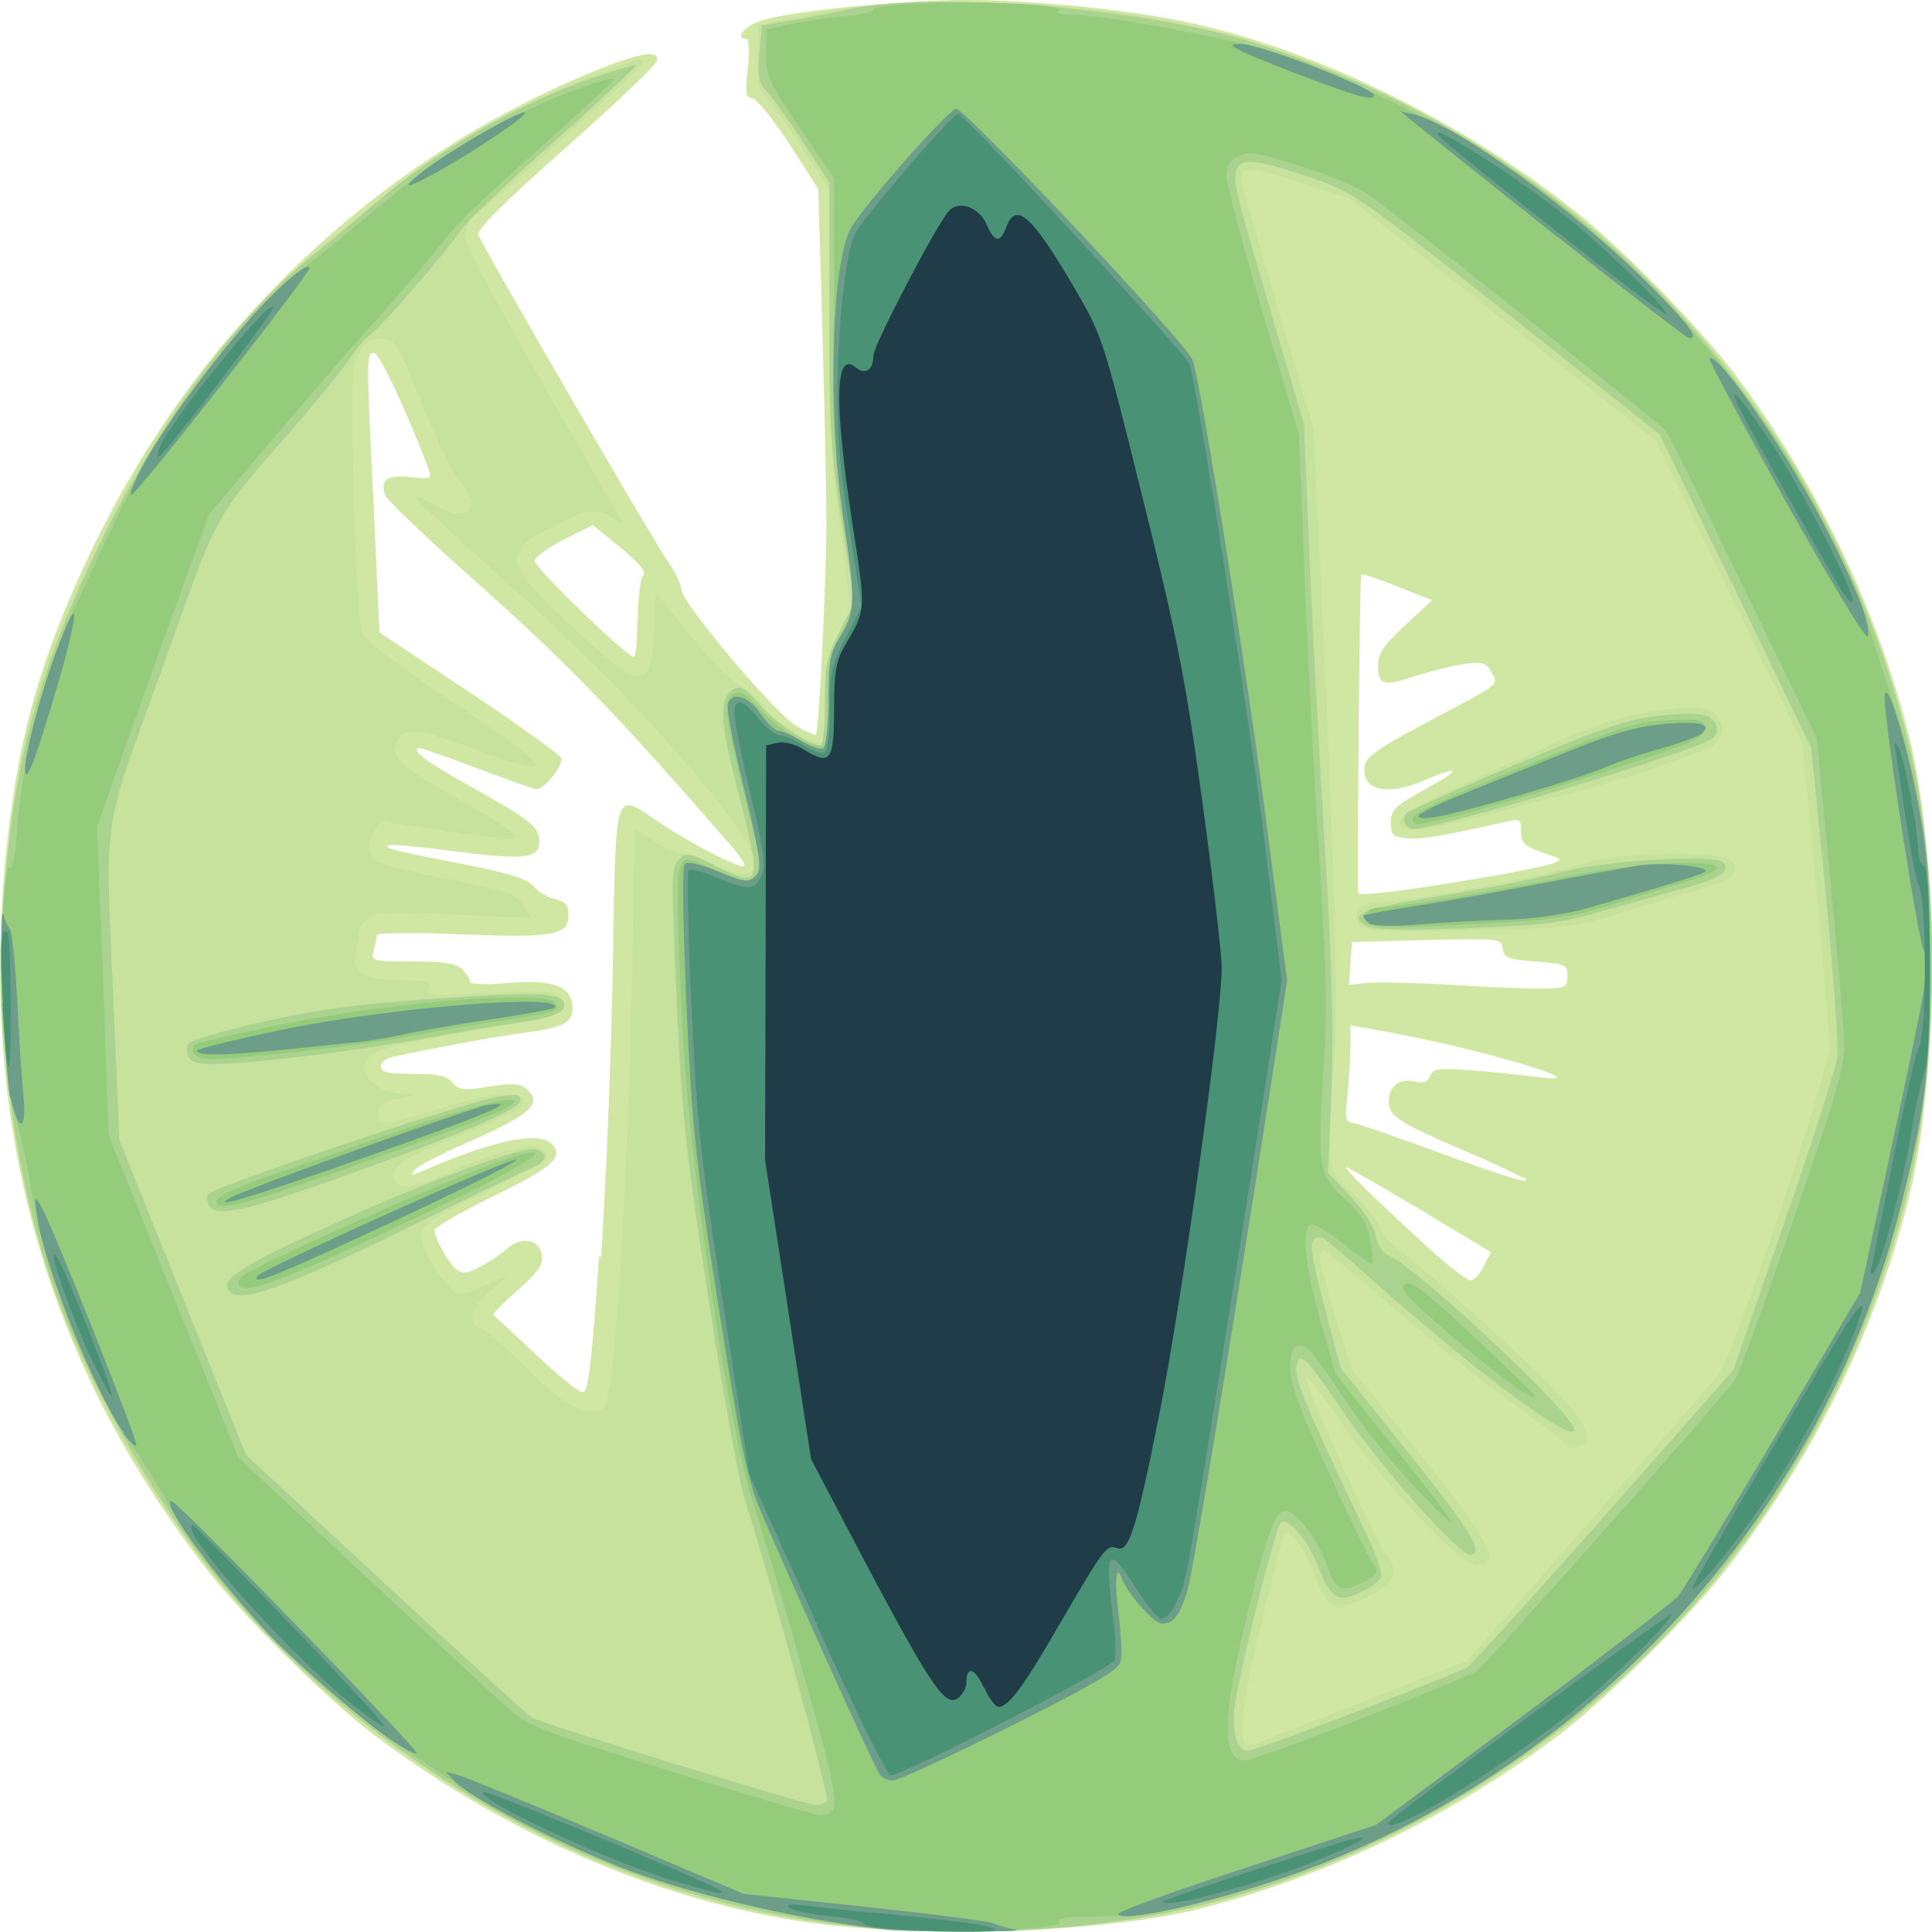 <?xml version="1.0" encoding="UTF-8" standalone="no"?>
<!-- Created with Inkscape (http://www.inkscape.org/) -->

<svg
   xmlns:dc="http://purl.org/dc/elements/1.1/"
   xmlns:cc="http://creativecommons.org/ns#"
   xmlns:rdf="http://www.w3.org/1999/02/22-rdf-syntax-ns#"
   xmlns:svg="http://www.w3.org/2000/svg"
   xmlns="http://www.w3.org/2000/svg"
   xmlns:sodipodi="http://sodipodi.sourceforge.net/DTD/sodipodi-0.dtd"
   xmlns:inkscape="http://www.inkscape.org/namespaces/inkscape"
   version="1.1"
   id="svg329"
   width="113.386"
   height="113.386"
   viewBox="0 0 113.386 113.386"
   sodipodi:docname="4_1.svg"
   inkscape:version="0.92.4 (5da689c313, 2019-01-14)">
  <defs
     id="defs333" />
  <sodipodi:namedview
     pagecolor="#ffffff"
     bordercolor="#666666"
     borderopacity="1"
     objecttolerance="10"
     gridtolerance="10"
     guidetolerance="10"
     inkscape:pageopacity="0"
     inkscape:pageshadow="2"
     inkscape:window-width="1366"
     inkscape:window-height="715"
     id="namedview331"
     showgrid="false"
     showguides="false"
     inkscape:zoom="1.9496253"
     inkscape:cx="1.8922089"
     inkscape:cy="1.8902924"
     inkscape:window-x="-8"
     inkscape:window-y="-8"
     inkscape:window-maximized="1"
     inkscape:current-layer="svg329" />
  <g
     id="g339"
     transform="matrix(29.978,0,0,29.984,0.025,-0.003)">
    <path
       style="fill:#d0e7a4;stroke-width:0.01"
       d="M 1.623,3.768 C 1.322,3.735 0.997,3.598 0.725,3.391 0.638,3.324 0.476,3.164 0.408,3.077 0.083,2.661 -0.047,2.187 0.014,1.641 0.038,1.431 0.081,1.281 0.178,1.078 0.385,0.645 0.742,0.307 1.176,0.134 c 0.079,-0.031 0.11,-0.036 0.11,-0.016 0,0.007 -0.08,0.084 -0.178,0.17 -0.123,0.109 -0.176,0.162 -0.172,0.172 0.01,0.027 0.343,0.6 0.37,0.638 0.015,0.021 0.027,0.046 0.027,0.056 0,0.025 0.187,0.247 0.227,0.268 0.018,0.01 0.034,0.017 0.036,0.017 0.006,0 0.02,-0.282 0.021,-0.408 5.76e-5,-0.069 -0.004,-0.246 -0.008,-0.394 L 1.601,0.37 1.544,0.281 C 1.512,0.232 1.479,0.192 1.471,0.192 c -0.012,0 -0.013,-0.01 -0.008,-0.058 0.004,-0.035 0.002,-0.058 -0.003,-0.058 -0.021,0 -0.007,-0.021 0.022,-0.033 C 1.527,0.024 1.758,-1.2909931e-5 1.893,8.7125641e-5 2.019,1.7996184e-4 2.211,0.019 2.325,0.044 c 0.249,0.052 0.545,0.198 0.766,0.376 0.085,0.068 0.236,0.223 0.299,0.305 0.159,0.209 0.281,0.459 0.345,0.709 0.061,0.24 0.061,0.676 0,0.916 C 3.669,2.61 3.546,2.858 3.375,3.077 3.307,3.164 3.145,3.324 3.058,3.391 2.847,3.552 2.602,3.671 2.349,3.736 2.179,3.779 1.855,3.794 1.623,3.768 Z M 1.176,2.46 c 0.01,-0.147 0.02,-0.405 0.023,-0.574 0.006,-0.351 0.002,-0.336 0.088,-0.278 0.064,0.043 0.163,0.094 0.169,0.087 0.003,-0.003 -0.009,-0.021 -0.027,-0.041 C 1.205,1.396 1.113,1.302 0.947,1.153 0.843,1.062 0.756,0.978 0.753,0.969 c -0.01,-0.03 0.004,-0.04 0.05,-0.035 0.036,0.004 0.042,0.003 0.037,-0.011 -0.038,-0.103 -0.098,-0.232 -0.108,-0.232 -0.016,0 -0.016,0.004 -0.001,0.305 l 0.011,0.242 0.175,0.116 c 0.096,0.064 0.178,0.123 0.181,0.13 0.005,0.013 -0.033,0.061 -0.049,0.061 -0.004,-1.92e-5 -0.057,-0.019 -0.118,-0.042 -0.061,-0.023 -0.112,-0.041 -0.114,-0.039 -0.009,0.008 0.016,0.026 0.106,0.077 0.118,0.066 0.132,0.078 0.132,0.107 0,0.033 -0.03,0.036 -0.169,0.018 -0.067,-0.009 -0.124,-0.014 -0.127,-0.011 -0.006,0.006 0.006,0.009 0.155,0.038 0.084,0.017 0.119,0.028 0.13,0.042 0.008,0.01 0.027,0.022 0.042,0.025 0.02,0.005 0.026,0.012 0.026,0.03 0,0.041 -0.026,0.046 -0.208,0.039 -0.092,-0.004 -0.167,-0.003 -0.167,0.001 -7.201e-5,0.005 -0.003,0.018 -0.006,0.03 -0.006,0.021 -0.004,0.022 0.076,0.022 0.062,0 0.086,0.004 0.097,0.015 0.008,0.008 0.015,0.019 0.015,0.024 0,0.006 0.03,0.007 0.076,0.003 0.088,-0.007 0.125,0.007 0.125,0.049 0,0.029 -0.019,0.039 -0.091,0.048 -0.05,0.006 -0.194,0.033 -0.262,0.048 -0.012,0.003 -0.022,0.011 -0.022,0.019 0,0.011 0.014,0.014 0.063,0.014 0.049,0 0.066,0.004 0.077,0.017 0.013,0.015 0.022,0.016 0.072,0.008 0.043,-0.007 0.06,-0.006 0.071,0.003 0.036,0.029 0.012,0.051 -0.113,0.106 -0.051,0.022 -0.099,0.047 -0.105,0.055 -0.009,0.011 -0.004,0.011 0.026,-0.003 0.135,-0.058 0.222,-0.075 0.245,-0.047 0.021,0.025 -2.285e-4,0.044 -0.119,0.102 -0.062,0.03 -0.112,0.06 -0.112,0.065 0,0.016 0.026,0.062 0.042,0.076 0.012,0.01 0.021,0.009 0.046,-0.004 0.018,-0.009 0.041,-0.025 0.053,-0.035 0.028,-0.026 0.065,-0.02 0.069,0.012 0.003,0.019 -0.007,0.033 -0.048,0.069 -0.028,0.025 -0.049,0.046 -0.047,0.048 0.002,0.002 0.04,0.036 0.083,0.077 0.043,0.041 0.084,0.074 0.092,0.074 0.011,0 0.017,-0.051 0.032,-0.266 z M 2.904,2.478 2.918,2.451 2.78,2.368 C 2.703,2.322 2.638,2.285 2.635,2.285 c -0.007,0 0.052,0.058 0.159,0.156 0.039,0.036 0.077,0.065 0.084,0.065 0.007,0 0.019,-0.012 0.026,-0.028 z M 2.981,2.306 c -0.005,-0.004 -0.057,-0.029 -0.116,-0.054 -0.128,-0.055 -0.147,-0.067 -0.147,-0.096 0,-0.03 0.021,-0.046 0.051,-0.039 0.017,0.004 0.025,0.001 0.03,-0.011 0.006,-0.014 0.016,-0.016 0.081,-0.011 0.041,0.003 0.095,0.009 0.12,0.012 0.156,0.022 -0.114,-0.058 -0.307,-0.091 l -0.05,-0.009 -8.64e-5,0.044 c -4.8e-5,0.024 -0.003,0.067 -0.006,0.095 -0.005,0.039 -0.003,0.05 0.007,0.051 0.007,1.479e-4 0.082,0.026 0.167,0.057 0.147,0.054 0.192,0.067 0.172,0.05 z M 3.068,1.911 c 0,-0.023 -0.004,-0.024 -0.062,-0.029 -0.054,-0.004 -0.063,-0.007 -0.065,-0.025 -0.003,-0.02 -0.006,-0.02 -0.149,-0.017 l -0.146,0.004 -0.003,0.042 -0.003,0.042 0.036,-0.004 c 0.02,-0.002 0.097,-2.938e-4 0.171,0.004 0.074,0.005 0.154,0.008 0.178,0.007 0.039,-0.001 0.043,-0.003 0.043,-0.025 z M 2.897,1.719 c 0.064,-0.011 0.127,-0.024 0.139,-0.028 0.021,-0.008 0.021,-0.009 0.003,-0.015 -0.056,-0.019 -0.062,-0.024 -0.062,-0.049 0,-0.021 -0.003,-0.025 -0.022,-0.02 -0.124,0.028 -0.175,0.037 -0.201,0.034 -0.028,-0.003 -0.032,-0.006 -0.032,-0.031 0,-0.025 0.008,-0.032 0.067,-0.065 0.072,-0.039 0.072,-0.049 0,-0.018 -0.076,0.033 -0.126,0.02 -0.118,-0.029 0.002,-0.016 0.031,-0.036 0.114,-0.08 0.157,-0.083 0.148,-0.076 0.134,-0.102 -0.01,-0.019 -0.017,-0.021 -0.054,-0.016 -0.023,0.003 -0.065,0.014 -0.094,0.023 -0.063,0.021 -0.074,0.019 -0.074,-0.02 0,-0.024 0.011,-0.04 0.053,-0.079 l 0.053,-0.049 -0.068,-0.027 c -0.037,-0.015 -0.069,-0.025 -0.071,-0.023 -0.003,0.003 -0.008,0.607 -0.006,0.623 0.001,0.007 0.091,-0.004 0.238,-0.029 z M 1.248,1.212 c 0,-0.041 0.005,-0.08 0.01,-0.085 0.007,-0.007 -0.005,-0.023 -0.044,-0.055 L 1.16,1.028 1.103,1.056 c -0.031,0.016 -0.057,0.035 -0.057,0.042 0,0.013 0.18,0.188 0.194,0.188 0.004,0 0.007,-0.034 0.007,-0.075 z"
       id="path353"
       inkscape:connector-curvature="0" />
    <path
       style="fill:#c7e29d;stroke-width:0.01"
       d="M 1.635,3.768 C 1.291,3.726 0.965,3.581 0.668,3.339 0.522,3.219 0.386,3.059 0.269,2.869 0.048,2.511 -0.041,2.072 0.019,1.63 0.049,1.404 0.077,1.309 0.18,1.09 0.308,0.815 0.442,0.637 0.652,0.463 0.854,0.295 0.99,0.211 1.171,0.144 c 0.088,-0.032 0.087,-0.032 0.087,-0.021 0,0.007 -0.261,0.244 -0.33,0.3 -0.01,0.008 -0.018,0.026 -0.018,0.04 0,0.021 0.09,0.185 0.308,0.559 0.003,0.005 -0.005,0.002 -0.018,-0.007 -0.032,-0.022 -0.049,-0.02 -0.113,0.012 -0.106,0.053 -0.103,0.072 0.025,0.193 0.143,0.135 0.163,0.136 0.168,0.012 l 0.003,-0.072 0.067,0.083 c 0.037,0.046 0.08,0.089 0.096,0.097 0.016,0.008 0.038,0.027 0.049,0.043 0.019,0.029 0.104,0.08 0.114,0.07 0.003,-0.003 0.006,-0.042 0.006,-0.087 0,-0.07 0.004,-0.088 0.026,-0.128 L 1.664,1.19 1.643,1.024 C 1.626,0.89 1.621,0.811 1.622,0.614 l 2.255e-4,-0.244 -0.058,-0.089 c -0.032,-0.049 -0.064,-0.093 -0.071,-0.099 -0.009,-0.007 -0.012,-0.03 -0.011,-0.072 L 1.483,0.049 1.531,0.039 C 1.558,0.034 1.607,0.024 1.642,0.018 1.678,0.011 1.782,0.006 1.891,0.006 2.219,0.006 2.468,0.064 2.746,0.203 3.051,0.357 3.285,0.565 3.477,0.854 3.59,1.025 3.682,1.239 3.739,1.465 c 0.042,0.166 0.054,0.454 0.029,0.669 C 3.679,2.899 3.112,3.537 2.35,3.73 2.158,3.779 1.859,3.795 1.635,3.768 Z M 2.666,3.331 2.87,3.252 3.108,2.982 C 3.239,2.834 3.354,2.703 3.363,2.691 3.393,2.653 3.581,2.095 3.581,2.046 3.58,2.022 3.568,1.879 3.554,1.728 L 3.527,1.455 3.384,1.158 3.24,0.862 2.94,0.625 2.64,0.388 2.544,0.357 C 2.451,0.326 2.429,0.325 2.429,0.349 c 0,0.007 0.032,0.12 0.071,0.251 L 2.571,0.84 2.588,1.2 c 0.027,0.579 0.031,0.746 0.023,0.874 -0.014,0.219 -0.015,0.216 0.034,0.26 0.023,0.021 0.047,0.051 0.054,0.066 0.006,0.015 0.021,0.034 0.034,0.042 0.029,0.019 0.203,0.174 0.286,0.254 0.068,0.066 0.093,0.103 0.086,0.124 -0.005,0.014 -0.037,0.016 -0.046,0.002 -0.003,-0.005 -0.048,-0.039 -0.099,-0.076 C 2.908,2.71 2.806,2.628 2.732,2.564 2.659,2.501 2.595,2.448 2.591,2.448 c -0.004,0 -0.008,0.005 -0.008,0.012 0,0.019 0.056,0.21 0.065,0.222 0.005,0.006 0.06,0.076 0.124,0.155 0.147,0.183 0.169,0.226 0.115,0.226 -0.03,0 -0.197,-0.179 -0.268,-0.287 -0.033,-0.049 -0.061,-0.085 -0.063,-0.08 -0.004,0.012 0.138,0.326 0.158,0.348 0.026,0.031 0.016,0.055 -0.036,0.081 -0.027,0.014 -0.056,0.022 -0.066,0.019 -0.01,-0.003 -0.027,-0.029 -0.039,-0.06 -0.025,-0.064 -0.054,-0.1 -0.061,-0.078 -0.003,0.008 -0.02,0.074 -0.038,0.148 -0.048,0.196 -0.055,0.274 -0.022,0.261 0.006,-0.002 0.103,-0.04 0.214,-0.084 z m -0.006,-1.521 c -0.017,-0.02 0.003,-0.043 0.037,-0.043 0.05,-1.92e-5 0.352,-0.057 0.39,-0.073 0.056,-0.024 0.283,-0.032 0.302,-0.009 0.019,0.023 4.119e-4,0.039 -0.069,0.058 -0.033,0.009 -0.101,0.029 -0.151,0.045 -0.087,0.027 -0.101,0.029 -0.294,0.033 -0.173,0.004 -0.205,0.002 -0.215,-0.01 z m 0.084,-0.193 c -0.016,-0.016 0.016,-0.036 0.14,-0.091 0.075,-0.033 0.14,-0.063 0.146,-0.066 0.005,-0.004 0.044,-0.02 0.086,-0.036 0.085,-0.033 0.203,-0.049 0.235,-0.031 0.026,0.014 0.026,0.054 -8.488e-4,0.068 -0.031,0.017 -0.208,0.076 -0.272,0.091 -0.032,0.007 -0.107,0.027 -0.168,0.043 -0.108,0.028 -0.154,0.035 -0.166,0.023 z M 1.181,2.756 c 0.02,-0.012 0.047,-0.423 0.055,-0.823 l 0.006,-0.309 0.04,0.024 c 0.022,0.013 0.05,0.024 0.061,0.024 0.011,0 0.035,0.009 0.052,0.019 0.04,0.024 0.084,0.026 0.084,0.002 C 1.478,1.632 1.232,1.353 0.984,1.134 0.887,1.047 0.809,0.974 0.811,0.972 c 0.002,-0.002 0.021,0.006 0.041,0.018 0.062,0.036 0.094,0.003 0.047,-0.048 -0.012,-0.013 -0.043,-0.074 -0.067,-0.135 C 0.776,0.668 0.775,0.668 0.75,0.664 c -0.029,-0.004 -0.047,0.013 -0.058,0.055 -0.009,0.033 0.003,0.458 0.015,0.517 0.003,0.015 0.054,0.055 0.178,0.138 0.11,0.074 0.17,0.119 0.165,0.125 -0.006,0.006 -0.051,-0.006 -0.123,-0.033 -0.116,-0.043 -0.138,-0.045 -0.152,-0.011 -0.011,0.028 0.011,0.047 0.123,0.11 0.105,0.059 0.128,0.077 0.099,0.077 -0.026,0 -0.229,-0.029 -0.237,-0.034 -0.013,-0.008 -0.038,0.023 -0.038,0.048 0,0.03 0.015,0.037 0.139,0.062 C 1.009,1.748 1.006,1.747 1.023,1.773 L 1.039,1.797 0.886,1.79 c -0.136,-0.006 -0.154,-0.005 -0.169,0.009 -0.009,0.009 -0.016,0.023 -0.016,0.032 -7.201e-5,0.009 -0.003,0.025 -0.006,0.036 -0.009,0.035 0.019,0.052 0.088,0.052 0.053,0 0.061,0.002 0.055,0.016 -0.006,0.015 0.005,0.015 0.119,0.009 0.105,-0.006 0.127,-0.004 0.137,0.008 0.007,0.008 0.01,0.02 0.008,0.026 -0.002,0.007 -0.073,0.023 -0.171,0.039 -0.177,0.03 -0.213,0.041 -0.218,0.067 -0.005,0.026 0.032,0.056 0.072,0.057 0.02,6.126e-4 0.027,0.003 0.017,0.005 -0.011,0.002 -0.029,0.006 -0.041,0.009 -0.014,0.003 -0.022,0.012 -0.022,0.025 0,0.024 0.013,0.023 0.134,-0.014 0.109,-0.033 0.167,-0.033 0.146,6.145e-4 -0.004,0.006 -0.057,0.031 -0.119,0.056 -0.116,0.046 -0.139,0.062 -0.129,0.086 0.008,0.021 0.036,0.018 0.1,-0.011 0.094,-0.042 0.166,-0.062 0.188,-0.05 0.027,0.015 0.011,0.027 -0.108,0.085 -0.126,0.061 -0.136,0.07 -0.124,0.104 0.015,0.04 0.058,0.097 0.073,0.097 0.007,0 0.032,-0.009 0.054,-0.02 L 0.994,2.496 0.958,2.528 c -0.043,0.039 -0.045,0.059 -0.01,0.078 0.015,0.008 0.052,0.041 0.084,0.073 0.072,0.074 0.117,0.097 0.148,0.077 z"
       id="path351"
       inkscape:connector-curvature="0" />
    <path
       style="fill:#aad38f;stroke-width:0.01"
       d="M 1.65,3.768 C 1.186,3.712 0.749,3.473 0.439,3.107 0.313,2.959 0.162,2.692 0.101,2.511 0.034,2.315 -0.003,2.067 0.003,1.858 0.011,1.546 0.061,1.34 0.194,1.066 0.312,0.824 0.464,0.618 0.614,0.498 c 0.034,-0.027 0.088,-0.072 0.12,-0.1 0.115,-0.1 0.278,-0.194 0.421,-0.244 0.047,-0.016 0.087,-0.028 0.089,-0.026 0.002,0.002 -0.071,0.07 -0.162,0.151 -0.091,0.081 -0.173,0.158 -0.181,0.172 -0.022,0.035 -0.161,0.196 -0.178,0.205 -0.008,0.004 -0.024,0.024 -0.037,0.043 -0.012,0.019 -0.057,0.074 -0.098,0.122 C 0.409,1.028 0.433,0.985 0.317,1.308 0.196,1.644 0.205,1.581 0.222,1.978 l 0.011,0.254 0.124,0.308 0.124,0.308 0.273,0.253 c 0.15,0.139 0.279,0.257 0.287,0.261 0.022,0.013 0.536,0.171 0.555,0.171 0.009,0 0.019,-0.004 0.022,-0.009 C 1.623,3.515 1.496,3.05 1.458,2.939 1.448,2.909 1.416,2.736 1.388,2.554 1.342,2.258 1.335,2.194 1.324,1.961 1.313,1.721 1.313,1.697 1.328,1.683 c 0.015,-0.015 0.02,-0.014 0.07,0.011 0.093,0.046 0.094,0.042 0.043,-0.157 -0.033,-0.129 -0.034,-0.17 -0.007,-0.187 0.015,-0.009 0.023,-0.004 0.053,0.03 0.031,0.036 0.096,0.079 0.119,0.079 0.004,0 0.008,-0.037 0.008,-0.082 0,-0.072 0.003,-0.089 0.029,-0.14 L 1.672,1.179 1.647,1.022 C 1.625,0.883 1.623,0.838 1.623,0.612 V 0.358 l -0.049,-0.076 c -0.027,-0.042 -0.059,-0.086 -0.071,-0.1 -0.019,-0.021 -0.021,-0.031 -0.017,-0.078 l 0.005,-0.054 0.064,-0.011 c 0.035,-0.006 0.081,-0.015 0.102,-0.02 0.145,-0.032 0.475,-0.013 0.72,0.043 0.081,0.018 0.224,0.071 0.329,0.121 0.52,0.247 0.902,0.724 1.034,1.291 0.059,0.256 0.056,0.612 -0.009,0.87 C 3.643,2.688 3.463,3.005 3.217,3.244 2.96,3.493 2.617,3.678 2.285,3.744 2.09,3.783 1.849,3.792 1.65,3.768 Z M 2.656,3.35 C 2.766,3.308 2.862,3.269 2.87,3.265 2.878,3.26 2.999,3.127 3.139,2.969 L 3.393,2.681 3.492,2.394 C 3.547,2.237 3.593,2.09 3.596,2.069 3.599,2.048 3.588,1.903 3.573,1.747 L 3.545,1.464 3.397,1.157 3.248,0.85 2.949,0.613 C 2.653,0.379 2.648,0.376 2.561,0.346 2.408,0.295 2.398,0.303 2.437,0.438 c 0.015,0.052 0.047,0.162 0.071,0.244 l 0.044,0.149 0.011,0.264 c 0.006,0.145 0.02,0.4 0.03,0.566 0.014,0.223 0.017,0.346 0.013,0.469 l -0.007,0.166 0.043,0.045 c 0.025,0.026 0.046,0.058 0.05,0.077 0.004,0.018 0.014,0.034 0.023,0.038 0.053,0.02 0.366,0.312 0.366,0.342 0,0.028 -0.158,-0.086 -0.355,-0.257 C 2.666,2.488 2.609,2.438 2.599,2.43 2.586,2.42 2.579,2.419 2.571,2.427 c -0.008,0.008 -0.003,0.041 0.021,0.131 l 0.032,0.12 0.132,0.165 c 0.121,0.151 0.151,0.2 0.121,0.2 -0.023,0 -0.176,-0.173 -0.25,-0.282 -0.063,-0.093 -0.079,-0.111 -0.086,-0.098 -0.014,0.025 6.778e-4,0.061 0.138,0.35 0.016,0.033 0.026,0.067 0.024,0.074 -0.003,0.008 -0.021,0.021 -0.04,0.03 -0.044,0.021 -0.059,0.012 -0.083,-0.05 -0.021,-0.054 -0.061,-0.1 -0.074,-0.086 -0.01,0.01 -0.075,0.271 -0.088,0.348 -0.009,0.056 8.765e-4,0.098 0.024,0.098 0.008,0 0.104,-0.035 0.213,-0.077 z m 0.02,-1.536 c -0.04,-0.024 -0.016,-0.034 0.148,-0.061 0.091,-0.015 0.196,-0.036 0.233,-0.046 0.084,-0.023 0.306,-0.036 0.317,-0.018 0.012,0.019 -0.008,0.031 -0.093,0.054 -0.044,0.012 -0.117,0.033 -0.161,0.045 -0.066,0.019 -0.114,0.024 -0.254,0.029 -0.113,0.004 -0.179,0.003 -0.19,-0.004 z m 0.074,-0.202 c -0.004,-0.006 -0.002,-0.015 0.003,-0.02 0.005,-0.005 0.102,-0.049 0.215,-0.096 0.169,-0.072 0.218,-0.088 0.28,-0.095 0.05,-0.006 0.081,-0.005 0.094,0.001 0.021,0.011 0.025,0.033 0.007,0.045 C 3.307,1.474 2.814,1.623 2.765,1.623 c -0.005,0 -0.011,-0.005 -0.015,-0.01 z M 0.446,2.525 C 0.435,2.506 0.466,2.483 0.576,2.431 0.792,2.328 1.024,2.24 1.051,2.25 c 0.022,0.008 0.018,0.025 -0.007,0.034 C 1.032,2.289 0.921,2.342 0.796,2.404 0.55,2.524 0.464,2.554 0.446,2.525 Z M 0.407,2.357 c -0.003,-0.008 -0.003,-0.017 -1.9308e-4,-0.02 0.016,-0.016 0.508,-0.181 0.567,-0.19 0.041,-0.006 0.046,-0.005 0.043,0.009 -0.004,0.018 -0.134,0.072 -0.392,0.163 -0.154,0.054 -0.208,0.064 -0.218,0.038 z M 0.368,2.069 C 0.365,2.062 0.365,2.05 0.367,2.044 0.369,2.037 0.435,2.018 0.514,2 0.626,1.975 0.703,1.965 0.863,1.954 1.062,1.941 1.104,1.943 1.104,1.968 c 0,0.014 -0.03,0.026 -0.086,0.033 -0.029,0.004 -0.109,0.017 -0.178,0.03 -0.134,0.025 -0.346,0.051 -0.42,0.052 -0.032,1.315e-4 -0.048,-0.004 -0.051,-0.014 z"
       id="path349"
       inkscape:connector-curvature="0" />
    <path
       style="fill:#94cc7c;stroke-width:0.01"
       d="M 1.738,3.777 C 1.452,3.749 1.097,3.633 0.917,3.508 0.896,3.494 0.846,3.46 0.806,3.434 0.619,3.31 0.4,3.084 0.325,2.938 0.313,2.914 0.285,2.869 0.263,2.837 0.169,2.701 0.08,2.475 0.058,2.314 0.054,2.285 0.041,2.228 0.03,2.187 0.019,2.144 0.008,2.063 0.004,1.995 -0.003,1.868 0.007,1.679 0.019,1.699 0.023,1.706 0.03,1.671 0.033,1.621 0.041,1.518 0.066,1.398 0.099,1.301 0.119,1.243 0.207,1.052 0.271,0.926 0.333,0.805 0.495,0.602 0.586,0.531 c 0.032,-0.025 0.085,-0.068 0.116,-0.094 C 0.819,0.338 0.887,0.29 0.968,0.247 1.068,0.194 1.217,0.138 1.199,0.159 c -0.007,0.008 -0.078,0.073 -0.159,0.145 C 0.96,0.375 0.888,0.444 0.88,0.456 0.865,0.478 0.756,0.606 0.707,0.658 0.692,0.674 0.619,0.759 0.544,0.847 L 0.408,1.007 0.298,1.312 0.189,1.618 0.201,1.92 0.212,2.223 0.339,2.538 0.466,2.853 0.71,3.081 c 0.135,0.125 0.263,0.244 0.285,0.264 0.036,0.033 0.067,0.044 0.317,0.122 0.152,0.047 0.284,0.086 0.292,0.086 0.043,0 0.041,-0.02 -0.03,-0.27 C 1.537,3.148 1.491,2.996 1.474,2.943 1.425,2.798 1.349,2.285 1.335,2.007 1.323,1.757 1.323,1.708 1.334,1.69 c 0.007,-0.011 0.018,-0.009 0.068,0.013 0.049,0.022 0.061,0.024 0.074,0.014 0.017,-0.014 0.016,-0.02 -0.024,-0.179 -0.034,-0.134 -0.037,-0.173 -0.014,-0.182 0.011,-0.004 0.025,0.005 0.046,0.029 0.038,0.045 0.12,0.09 0.132,0.072 0.004,-0.007 0.008,-0.049 0.008,-0.093 1.267e-4,-0.069 0.004,-0.087 0.026,-0.126 l 0.026,-0.046 -0.022,-0.162 C 1.635,0.896 1.631,0.825 1.632,0.609 L 1.632,0.349 1.565,0.25 C 1.504,0.16 1.498,0.148 1.499,0.105 l 0.001,-0.047 0.049,-0.011 c 0.027,-0.006 0.076,-0.013 0.11,-0.016 0.033,-0.003 0.056,-0.009 0.05,-0.012 -0.006,-0.004 0.033,-0.009 0.086,-0.012 0.118,-0.006 0.295,0.002 0.277,0.013 -0.008,0.005 -8.084e-4,0.008 0.021,0.008 0.062,4.861e-4 0.321,0.048 0.398,0.073 0.165,0.054 0.404,0.178 0.536,0.279 0.176,0.135 0.357,0.332 0.465,0.506 0.066,0.107 0.142,0.26 0.163,0.331 0.009,0.03 0.03,0.097 0.048,0.15 0.056,0.171 0.075,0.299 0.075,0.523 -1.065e-4,0.207 -0.009,0.282 -0.057,0.47 -0.113,0.448 -0.397,0.846 -0.787,1.106 -0.244,0.162 -0.59,0.286 -0.8,0.286 -0.043,8.64e-5 -0.068,0.003 -0.061,0.008 0.025,0.016 -0.21,0.026 -0.334,0.014 z M 2.664,3.364 C 2.779,3.319 2.881,3.277 2.89,3.271 2.909,3.258 3.375,2.732 3.395,2.702 3.403,2.691 3.454,2.551 3.509,2.39 3.591,2.153 3.61,2.089 3.61,2.046 3.609,2.016 3.597,1.869 3.582,1.719 L 3.556,1.445 3.413,1.151 C 3.335,0.989 3.266,0.851 3.26,0.843 3.25,0.83 2.728,0.415 2.674,0.378 2.658,0.367 2.601,0.343 2.547,0.326 2.464,0.299 2.446,0.296 2.425,0.305 c -0.018,0.008 -0.025,0.019 -0.025,0.039 0,0.015 0.032,0.135 0.071,0.267 l 0.071,0.239 0.011,0.274 c 0.006,0.15 0.019,0.399 0.029,0.553 0.014,0.225 0.016,0.307 0.008,0.422 -0.012,0.184 -0.01,0.201 0.043,0.249 0.033,0.03 0.043,0.048 0.049,0.081 0.004,0.023 0.005,0.044 0.004,0.045 -0.002,0.002 -0.028,-0.016 -0.058,-0.04 -0.03,-0.024 -0.059,-0.041 -0.064,-0.037 -0.017,0.011 -0.009,0.086 0.02,0.187 0.016,0.055 0.029,0.102 0.029,0.103 0,0.001 0.044,0.058 0.099,0.125 0.146,0.181 0.164,0.21 0.066,0.108 C 2.728,2.869 2.661,2.785 2.628,2.734 2.595,2.683 2.562,2.638 2.555,2.636 c -0.022,-0.008 -0.03,0.004 -0.03,0.044 0,0.028 0.021,0.084 0.074,0.199 0.04,0.088 0.08,0.17 0.087,0.181 0.013,0.019 0.011,0.022 -0.016,0.036 C 2.625,3.119 2.615,3.115 2.596,3.061 2.586,3.034 2.566,2.999 2.552,2.984 2.505,2.933 2.496,2.945 2.451,3.12 c -0.06,0.234 -0.064,0.326 -0.014,0.326 0.009,-9.6e-6 0.111,-0.037 0.227,-0.082 z M 2.959,2.709 C 2.937,2.695 2.877,2.647 2.826,2.602 2.751,2.537 2.737,2.521 2.75,2.513 c 0.012,-0.007 0.041,0.015 0.135,0.104 0.066,0.062 0.12,0.114 0.12,0.116 0,0.007 -0.007,0.003 -0.047,-0.023 z M 2.674,1.805 c -0.01,-0.016 0.004,-0.029 0.031,-0.029 0.032,0 0.224,-0.032 0.374,-0.063 0.119,-0.024 0.282,-0.032 0.282,-0.014 0,0.005 -0.025,0.016 -0.055,0.025 -0.03,0.009 -0.096,0.029 -0.146,0.045 -0.074,0.024 -0.116,0.031 -0.226,0.037 -0.187,0.011 -0.252,0.011 -0.259,-6.72e-4 z m 0.091,-0.201 c 0,-0.013 0.031,-0.028 0.242,-0.114 0.165,-0.067 0.196,-0.077 0.258,-0.08 0.065,-0.003 0.071,-0.002 0.071,0.016 0,0.016 -0.018,0.025 -0.106,0.055 -0.188,0.064 -0.422,0.132 -0.455,0.132 -0.006,0 -0.01,-0.004 -0.01,-0.009 z M 0.466,2.516 c -0.003,-0.004 0.001,-0.012 0.008,-0.018 0.027,-0.023 0.44,-0.206 0.521,-0.231 0.096,-0.03 0.053,0.003 -0.097,0.076 -0.325,0.157 -0.419,0.194 -0.432,0.173 z M 0.423,2.35 C 0.423,2.343 0.463,2.324 0.512,2.307 0.56,2.29 0.674,2.251 0.763,2.22 0.924,2.164 1.015,2.141 1.004,2.159 0.997,2.171 0.896,2.21 0.653,2.296 0.466,2.362 0.422,2.372 0.423,2.35 Z M 0.379,2.063 c -0.004,-0.006 -0.003,-0.014 0.002,-0.018 0.005,-0.004 0.086,-0.023 0.181,-0.042 0.206,-0.042 0.498,-0.065 0.522,-0.041 0.016,0.016 0.008,0.019 -0.099,0.035 -0.042,0.006 -0.119,0.019 -0.17,0.029 -0.09,0.018 -0.342,0.047 -0.401,0.047 -0.016,0 -0.031,-0.005 -0.035,-0.01 z"
       id="path347"
       inkscape:connector-curvature="0" />
    <path
       style="fill:#6d9e89;stroke-width:0.01"
       d="M 1.738,3.777 C 1.586,3.762 1.369,3.713 1.232,3.662 1.116,3.619 0.921,3.52 0.893,3.49 l -0.021,-0.022 0.023,0.006 c 0.012,0.003 0.144,0.057 0.291,0.119 l 0.269,0.114 0.235,0.025 c 0.13,0.014 0.244,0.028 0.255,0.033 0.011,0.005 0.03,0.01 0.043,0.012 0.029,0.005 -0.201,0.005 -0.25,2.333e-4 z M 2.189,3.746 c 0,-0.005 0.113,-0.046 0.252,-0.091 L 2.693,3.572 2.981,3.358 C 3.14,3.239 3.276,3.134 3.285,3.124 3.293,3.114 3.377,2.976 3.471,2.818 L 3.641,2.53 3.703,2.242 C 3.776,1.901 3.778,1.886 3.765,1.859 3.753,1.833 3.684,1.389 3.689,1.361 3.693,1.327 3.732,1.453 3.756,1.582 3.773,1.675 3.777,1.729 3.777,1.891 3.777,2.099 3.768,2.173 3.72,2.362 3.571,2.953 3.127,3.448 2.553,3.661 2.4,3.718 2.189,3.767 2.189,3.746 Z M 1.721,3.473 C 1.712,3.461 1.546,3.094 1.488,2.957 1.462,2.896 1.45,2.835 1.406,2.559 1.36,2.265 1.354,2.205 1.343,1.966 c -0.007,-0.165 -0.009,-0.27 -0.003,-0.275 0.005,-0.005 0.031,7.056e-4 0.065,0.015 0.046,0.019 0.059,0.022 0.07,0.012 0.018,-0.015 0.015,-0.032 -0.025,-0.199 -0.017,-0.071 -0.029,-0.134 -0.026,-0.142 0.009,-0.024 0.041,-0.014 0.064,0.02 0.013,0.018 0.029,0.034 0.036,0.034 0.007,3.84e-5 0.028,0.009 0.045,0.02 0.018,0.011 0.037,0.017 0.042,0.014 0.005,-0.003 0.01,-0.045 0.01,-0.094 3.84e-5,-0.077 0.003,-0.093 0.024,-0.127 0.029,-0.047 0.029,-0.07 0.005,-0.23 -0.032,-0.211 -0.023,-0.509 0.017,-0.571 0.035,-0.055 0.191,-0.23 0.204,-0.23 0.018,-4.896e-5 0.453,0.461 0.463,0.492 0.018,0.052 0.114,0.661 0.147,0.926 L 2.519,1.919 2.488,2.119 C 2.405,2.65 2.333,3.09 2.322,3.12 c -0.015,0.044 -0.026,0.058 -0.048,0.058 -0.016,0 -0.068,-0.059 -0.079,-0.089 -0.011,-0.031 -0.014,0.006 -0.006,0.07 0.005,0.04 0.007,0.082 0.004,0.093 -0.004,0.017 -0.05,0.044 -0.216,0.127 -0.116,0.058 -0.219,0.106 -0.229,0.106 -0.01,0 -0.022,-0.005 -0.027,-0.012 z M 0.772,3.411 C 0.714,3.372 0.587,3.263 0.527,3.201 0.424,3.091 0.311,2.938 0.335,2.938 c 0.011,0 0.486,0.489 0.48,0.494 -0.002,0.002 -0.021,-0.007 -0.042,-0.021 z M 0.241,2.804 C 0.185,2.726 0.084,2.474 0.072,2.381 c -0.006,-0.041 -0.005,-0.042 0.008,-0.019 0.023,0.04 0.191,0.462 0.186,0.467 -0.003,0.003 -0.014,-0.008 -0.026,-0.024 z M 0.503,2.498 c 0.009,-0.014 0.469,-0.221 0.505,-0.228 0.018,-0.003 -0.083,0.048 -0.226,0.115 C 0.539,2.498 0.491,2.518 0.503,2.498 Z M 0.451,2.344 C 0.479,2.328 0.917,2.17 0.95,2.164 1.027,2.15 0.953,2.181 0.715,2.265 0.49,2.344 0.407,2.369 0.451,2.344 Z M 0.019,2.148 C 0.008,2.098 -0.004,1.754 0.006,1.791 c 0.003,0.011 0.009,0.024 0.013,0.029 0.004,0.005 0.01,0.068 0.014,0.139 0.003,0.071 0.009,0.154 0.012,0.185 0.007,0.071 -0.01,0.074 -0.025,0.005 z m 0.365,-0.091 c 0,-0.004 0.079,-0.023 0.175,-0.043 0.211,-0.043 0.553,-0.07 0.525,-0.041 -0.002,0.002 -0.06,0.013 -0.129,0.023 -0.068,0.01 -0.146,0.024 -0.172,0.03 -0.026,0.006 -0.07,0.013 -0.096,0.015 -0.026,0.003 -0.088,0.009 -0.136,0.014 -0.106,0.011 -0.166,0.012 -0.166,0.002 z M 2.679,1.806 c -0.008,-0.005 -0.012,-0.011 -0.01,-0.014 0.002,-0.002 0.052,-0.011 0.11,-0.02 0.058,-0.009 0.168,-0.029 0.245,-0.044 0.077,-0.015 0.16,-0.03 0.185,-0.034 0.045,-0.007 0.139,0.002 0.129,0.012 -0.005,0.005 -0.069,0.025 -0.232,0.072 -0.039,0.011 -0.101,0.02 -0.149,0.022 -0.045,0.001 -0.123,0.005 -0.173,0.009 -0.058,0.005 -0.096,0.004 -0.105,-0.002 z M 2.78,1.594 c 0.005,-0.005 0.035,-0.02 0.067,-0.033 0.031,-0.013 0.12,-0.049 0.197,-0.08 0.11,-0.045 0.155,-0.058 0.213,-0.064 0.071,-0.006 0.097,8.122e-4 0.072,0.02 -0.007,0.005 -0.044,0.019 -0.084,0.03 -0.04,0.011 -0.085,0.027 -0.101,0.034 -0.031,0.015 -0.183,0.061 -0.28,0.086 -0.069,0.018 -0.098,0.019 -0.084,0.005 z M 0.048,1.506 C 0.048,1.476 0.077,1.364 0.107,1.282 0.16,1.136 0.156,1.197 0.1,1.381 0.066,1.495 0.049,1.536 0.048,1.506 Z M 3.497,0.985 C 3.412,0.832 3.344,0.705 3.346,0.702 3.362,0.687 3.502,0.893 3.575,1.036 3.636,1.157 3.661,1.22 3.656,1.245 3.654,1.256 3.593,1.155 3.497,0.985 Z M 0.282,0.906 c 0.039,-0.072 0.139,-0.207 0.217,-0.294 0.051,-0.056 0.106,-0.102 0.106,-0.087 0,0.012 -0.335,0.439 -0.348,0.443 -0.006,0.002 0.005,-0.026 0.025,-0.062 z M 3.048,0.464 C 2.911,0.355 2.786,0.255 2.77,0.242 l -0.029,-0.024 0.029,0.007 c 0.081,0.02 0.313,0.188 0.454,0.328 0.08,0.08 0.103,0.11 0.082,0.109 -0.004,-1.4562e-4 -0.12,-0.089 -0.257,-0.198 z M 0.824,0.338 c 0.044,-0.036 0.184,-0.118 0.202,-0.118 0.015,0 -0.095,0.075 -0.175,0.119 -0.059,0.032 -0.068,0.032 -0.027,-0.001 z M 2.536,0.144 C 2.411,0.095 2.394,0.086 2.427,0.086 c 0.039,0 0.262,0.086 0.262,0.101 0,0.012 -0.042,-5.2594e-4 -0.152,-0.043 z"
       id="path345"
       inkscape:connector-curvature="0" />
    <path
       style="fill:#499275;stroke-width:0.01"
       d="m 1.755,3.776 c -0.036,-0.002 -0.065,-0.007 -0.065,-0.011 0,-0.004 -0.029,-0.011 -0.065,-0.014 -0.036,-0.004 -0.071,-0.011 -0.079,-0.016 -0.01,-0.007 -0.003,-0.009 0.029,-0.005 0.024,0.003 0.112,0.012 0.197,0.02 0.24,0.024 0.231,0.039 -0.017,0.026 z m 0.521,-0.054 c 0,-0.003 0.21,-0.073 0.353,-0.117 0.075,-0.023 0.032,0.004 -0.068,0.043 C 2.435,3.696 2.275,3.738 2.275,3.721 Z M 1.32,3.682 C 1.191,3.644 0.93,3.522 0.945,3.507 c 0.005,-0.005 0.467,0.188 0.467,0.195 0,0.006 -0.01,0.004 -0.092,-0.02 z M 2.717,3.568 c 0,-0.008 0.548,-0.411 0.553,-0.407 0.007,0.007 -0.118,0.129 -0.197,0.192 C 2.926,3.47 2.717,3.596 2.717,3.568 Z M 1.599,3.18 1.466,2.885 1.416,2.559 C 1.371,2.269 1.364,2.203 1.353,1.971 1.346,1.827 1.344,1.706 1.347,1.703 c 0.003,-0.003 0.028,0.003 0.054,0.014 0.061,0.026 0.076,0.026 0.089,-0.003 0.009,-0.019 0.004,-0.053 -0.025,-0.174 -0.026,-0.112 -0.033,-0.154 -0.024,-0.162 0.008,-0.008 0.019,-0.001 0.04,0.025 0.016,0.02 0.036,0.036 0.044,0.036 0.008,0 0.029,0.009 0.047,0.02 0.018,0.011 0.037,0.017 0.042,0.014 0.005,-0.003 0.01,-0.042 0.01,-0.086 0,-0.071 0.003,-0.086 0.031,-0.139 l 0.031,-0.06 -0.024,-0.155 C 1.642,0.913 1.638,0.848 1.639,0.744 1.642,0.608 1.656,0.491 1.674,0.456 1.69,0.425 1.866,0.22 1.875,0.223 c 0.018,0.006 0.45,0.474 0.454,0.492 0.023,0.102 0.116,0.694 0.144,0.918 l 0.035,0.285 -0.03,0.195 C 2.397,2.627 2.332,3.034 2.322,3.077 c -0.012,0.054 -0.032,0.091 -0.05,0.091 -0.006,0 -0.028,-0.026 -0.048,-0.058 -0.055,-0.088 -0.063,-0.079 -0.046,0.055 0.005,0.038 0.006,0.076 0.003,0.085 -0.006,0.015 -0.414,0.225 -0.438,0.225 -0.007,0 -0.07,-0.127 -0.145,-0.295 z M 0.691,3.338 C 0.565,3.238 0.34,2.986 0.378,2.986 c 0.002,0 0.089,0.089 0.193,0.197 0.104,0.108 0.186,0.197 0.181,0.197 -0.005,-3.2e-6 -0.032,-0.019 -0.061,-0.042 z M 3.313,3.107 c -3.975e-4,-0.008 0.275,-0.478 0.31,-0.528 0.03,-0.043 0.029,-0.025 -0.003,0.052 -0.039,0.095 -0.105,0.216 -0.173,0.316 C 3.391,3.03 3.313,3.123 3.313,3.107 Z M 0.179,2.662 C 0.131,2.558 0.082,2.412 0.115,2.468 0.132,2.497 0.223,2.728 0.218,2.732 0.216,2.735 0.199,2.703 0.179,2.662 Z M 3.663,2.481 c 0.002,-0.01 0.022,-0.107 0.043,-0.215 0.022,-0.108 0.044,-0.207 0.051,-0.22 0.014,-0.029 0.014,-0.281 -7.595e-4,-0.311 -0.006,-0.012 -0.017,-0.071 -0.026,-0.131 -0.009,-0.061 -0.018,-0.121 -0.02,-0.134 -0.003,-0.018 -0.002,-0.02 0.005,-0.009 0.011,0.018 0.039,0.164 0.039,0.202 0,0.015 0.005,0.029 0.011,0.031 0.015,0.005 0.017,0.37 0.002,0.403 -0.006,0.012 -0.017,0.066 -0.026,0.118 -0.016,0.1 -0.059,0.262 -0.074,0.277 -0.005,0.005 -0.007,9.647e-4 -0.005,-0.01 z M 0.005,1.964 C -0.002,1.845 6.2750752e-4,1.812 0.014,1.826 c 0.007,0.006 0.009,0.257 0.002,0.263 -0.003,0.003 -0.008,-0.054 -0.012,-0.126 z M 3.607,1.16 C 3.585,1.126 3.433,0.855 3.409,0.808 3.376,0.743 3.401,0.769 3.467,0.867 3.526,0.956 3.635,1.168 3.626,1.178 3.623,1.18 3.615,1.172 3.607,1.16 Z M 0.311,0.877 c 0.019,-0.049 0.212,-0.289 0.224,-0.277 0.005,0.005 -0.216,0.294 -0.225,0.294 -0.003,0 -0.002,-0.007 0.001,-0.016 z M 3.044,0.451 C 2.93,0.361 2.831,0.281 2.823,0.273 2.773,0.223 2.944,0.329 3.058,0.418 3.139,0.482 3.275,0.615 3.259,0.614 3.254,0.614 3.157,0.541 3.044,0.451 Z"
       id="path343"
       inkscape:connector-curvature="0" />
    <path
       style="fill:#203c48;stroke-width:0.01"
       d="m 1.925,3.303 c -0.017,-0.038 -0.034,-0.043 -0.034,-0.01 0,0.01 -0.007,0.023 -0.015,0.03 -0.025,0.02 -0.051,-0.017 -0.175,-0.25 L 1.587,2.856 1.542,2.563 1.497,2.271 1.498,1.865 1.499,1.459 1.521,1.454 c 0.013,-0.003 0.034,0.002 0.053,0.014 0.051,0.031 0.058,0.021 0.058,-0.079 0,-0.071 0.004,-0.095 0.019,-0.121 C 1.696,1.19 1.695,1.2 1.667,1.019 1.632,0.786 1.634,0.686 1.674,0.719 c 0.019,0.016 0.035,0.006 0.035,-0.023 0,-0.019 0.119,-0.248 0.147,-0.282 0.019,-0.023 0.059,-0.009 0.074,0.024 0.016,0.037 0.027,0.039 0.039,0.007 0.019,-0.051 0.049,-0.025 0.132,0.116 0.056,0.096 0.057,0.098 0.135,0.413 0.068,0.274 0.084,0.354 0.117,0.595 0.021,0.153 0.038,0.3 0.038,0.326 C 2.39,1.997 2.313,2.547 2.268,2.772 c -0.045,0.225 -0.059,0.268 -0.083,0.258 -0.019,-0.007 -0.027,0.004 -0.105,0.138 -0.076,0.132 -0.106,0.173 -0.126,0.173 -0.006,0 -0.019,-0.017 -0.028,-0.038 z"
       id="path341"
       inkscape:connector-curvature="0" />
  </g>
</svg>
